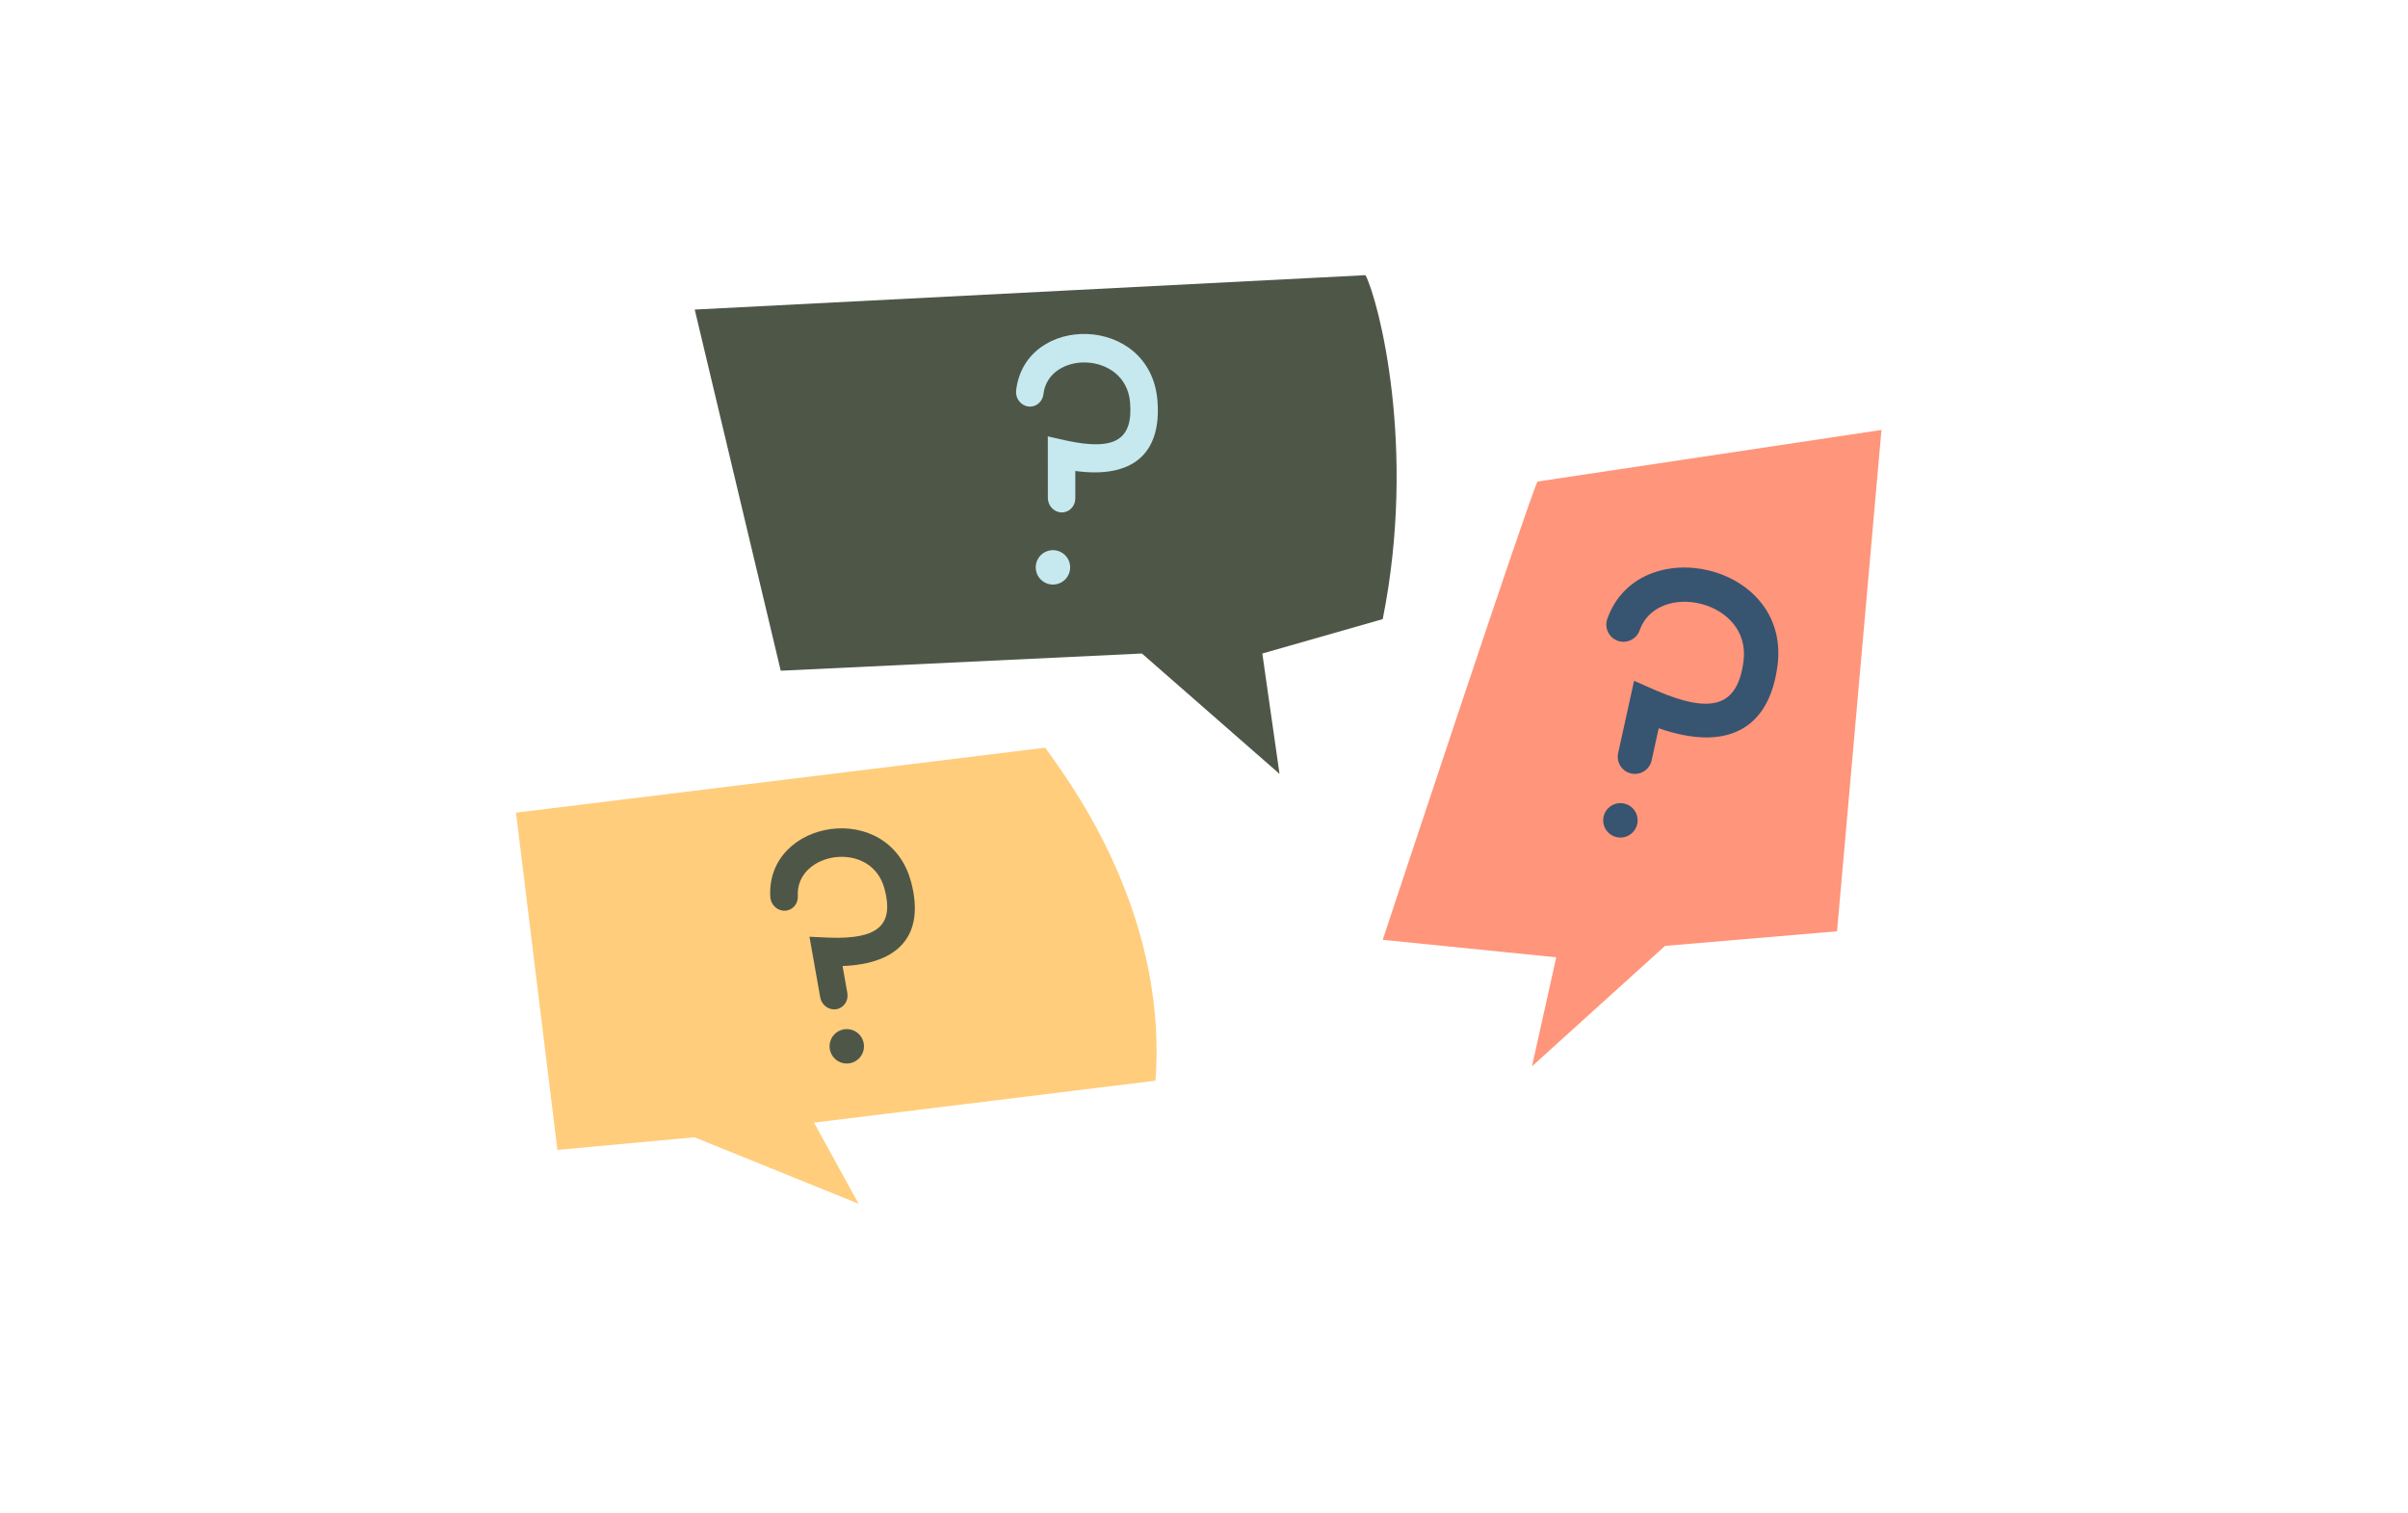 <svg xmlns="http://www.w3.org/2000/svg" width="140" height="88" viewBox="0 0 140 88">
  <g fill="none" fill-rule="evenodd">
    <path fill="#FF957A" d="M89.391,28 C88.903,28.929 80.391,54.646 80.391,54.646 L90.479,55.664 L89.07,62 L96.804,55 L106.804,54.151 L109.387,25 L89.391,28 Z"/>
    <path fill="#4E5747" d="M42.2,16 C41.453,17.449 39.197,26 41.2,36 L48.2,38 L47.2,45 L55.2,38 L76.2,39 L81.2,18 L42.2,16 Z" transform="matrix(-1 0 0 1 121.591 0)"/>
    <path fill="#FFCD7C" d="M35.844,45 C35.096,46.449 29.84,55 31.844,65 L51.844,65 L49.844,70 L58.844,65 L66.844,64.756 L66.844,45 L35.844,45 Z" transform="scale(-1 1) rotate(7 0 -745.562)"/>
    <circle cx="94.21" cy="47.7" r="1" fill="#375471"/>
    <g fill="#4E5747" transform="rotate(-22 148.593 -86.259)">
      <circle cx="1.362" cy="12.907" r="1"/>
      <path d="M2.883,8.487 C5.997,9.612 8.012,8.595 8.408,5.456 C9.037,0.47 1.942,-1.1 0.493,3.189 C0.347,3.622 0.565,4.096 0.98,4.248 C1.395,4.4 1.85,4.173 1.996,3.741 C2.82,1.3 7.203,2.27 6.828,5.24 C6.558,7.378 5.421,7.845 2.777,6.664 L1.738,6.187 L0.997,9.689 C0.903,10.137 1.174,10.58 1.604,10.679 C2.034,10.777 2.459,10.494 2.554,10.046 L2.883,8.487 Z"/>
    </g>
    <circle cx="61.218" cy="32.99" r="1" fill="#C5E9EF" transform="rotate(-12 61.218 32.99)"/>
    <path fill="#375471" d="M96.436,42.346 C100.329,43.697 102.847,42.477 103.342,38.71 C104.129,32.727 95.259,30.842 93.448,35.989 C93.265,36.508 93.538,37.077 94.057,37.26 C94.575,37.443 95.144,37.17 95.327,36.651 C96.357,33.722 101.836,34.886 101.367,38.45 C101.03,41.016 99.609,41.576 96.303,40.159 L95.005,39.587 L94.079,43.789 C93.96,44.326 94.3,44.858 94.837,44.976 C95.374,45.095 95.905,44.755 96.024,44.218 L96.436,42.346 Z"/>
    <path fill="#C5E9EF" d="M61.903,27.121 C65.017,28.246 67.032,27.23 67.428,24.091 C68.057,19.105 60.961,17.534 59.513,21.823 C59.367,22.256 59.585,22.73 60,22.883 C60.415,23.035 60.87,22.808 61.016,22.375 C61.84,19.934 66.223,20.904 65.848,23.874 C65.578,26.013 64.441,26.48 61.797,25.299 L60.758,24.822 L60.017,28.323 C59.923,28.771 60.194,29.214 60.624,29.313 C61.053,29.412 61.479,29.129 61.573,28.681 L61.903,27.121 Z" transform="rotate(-12 63.467 24.333)"/>
  </g>
</svg>
